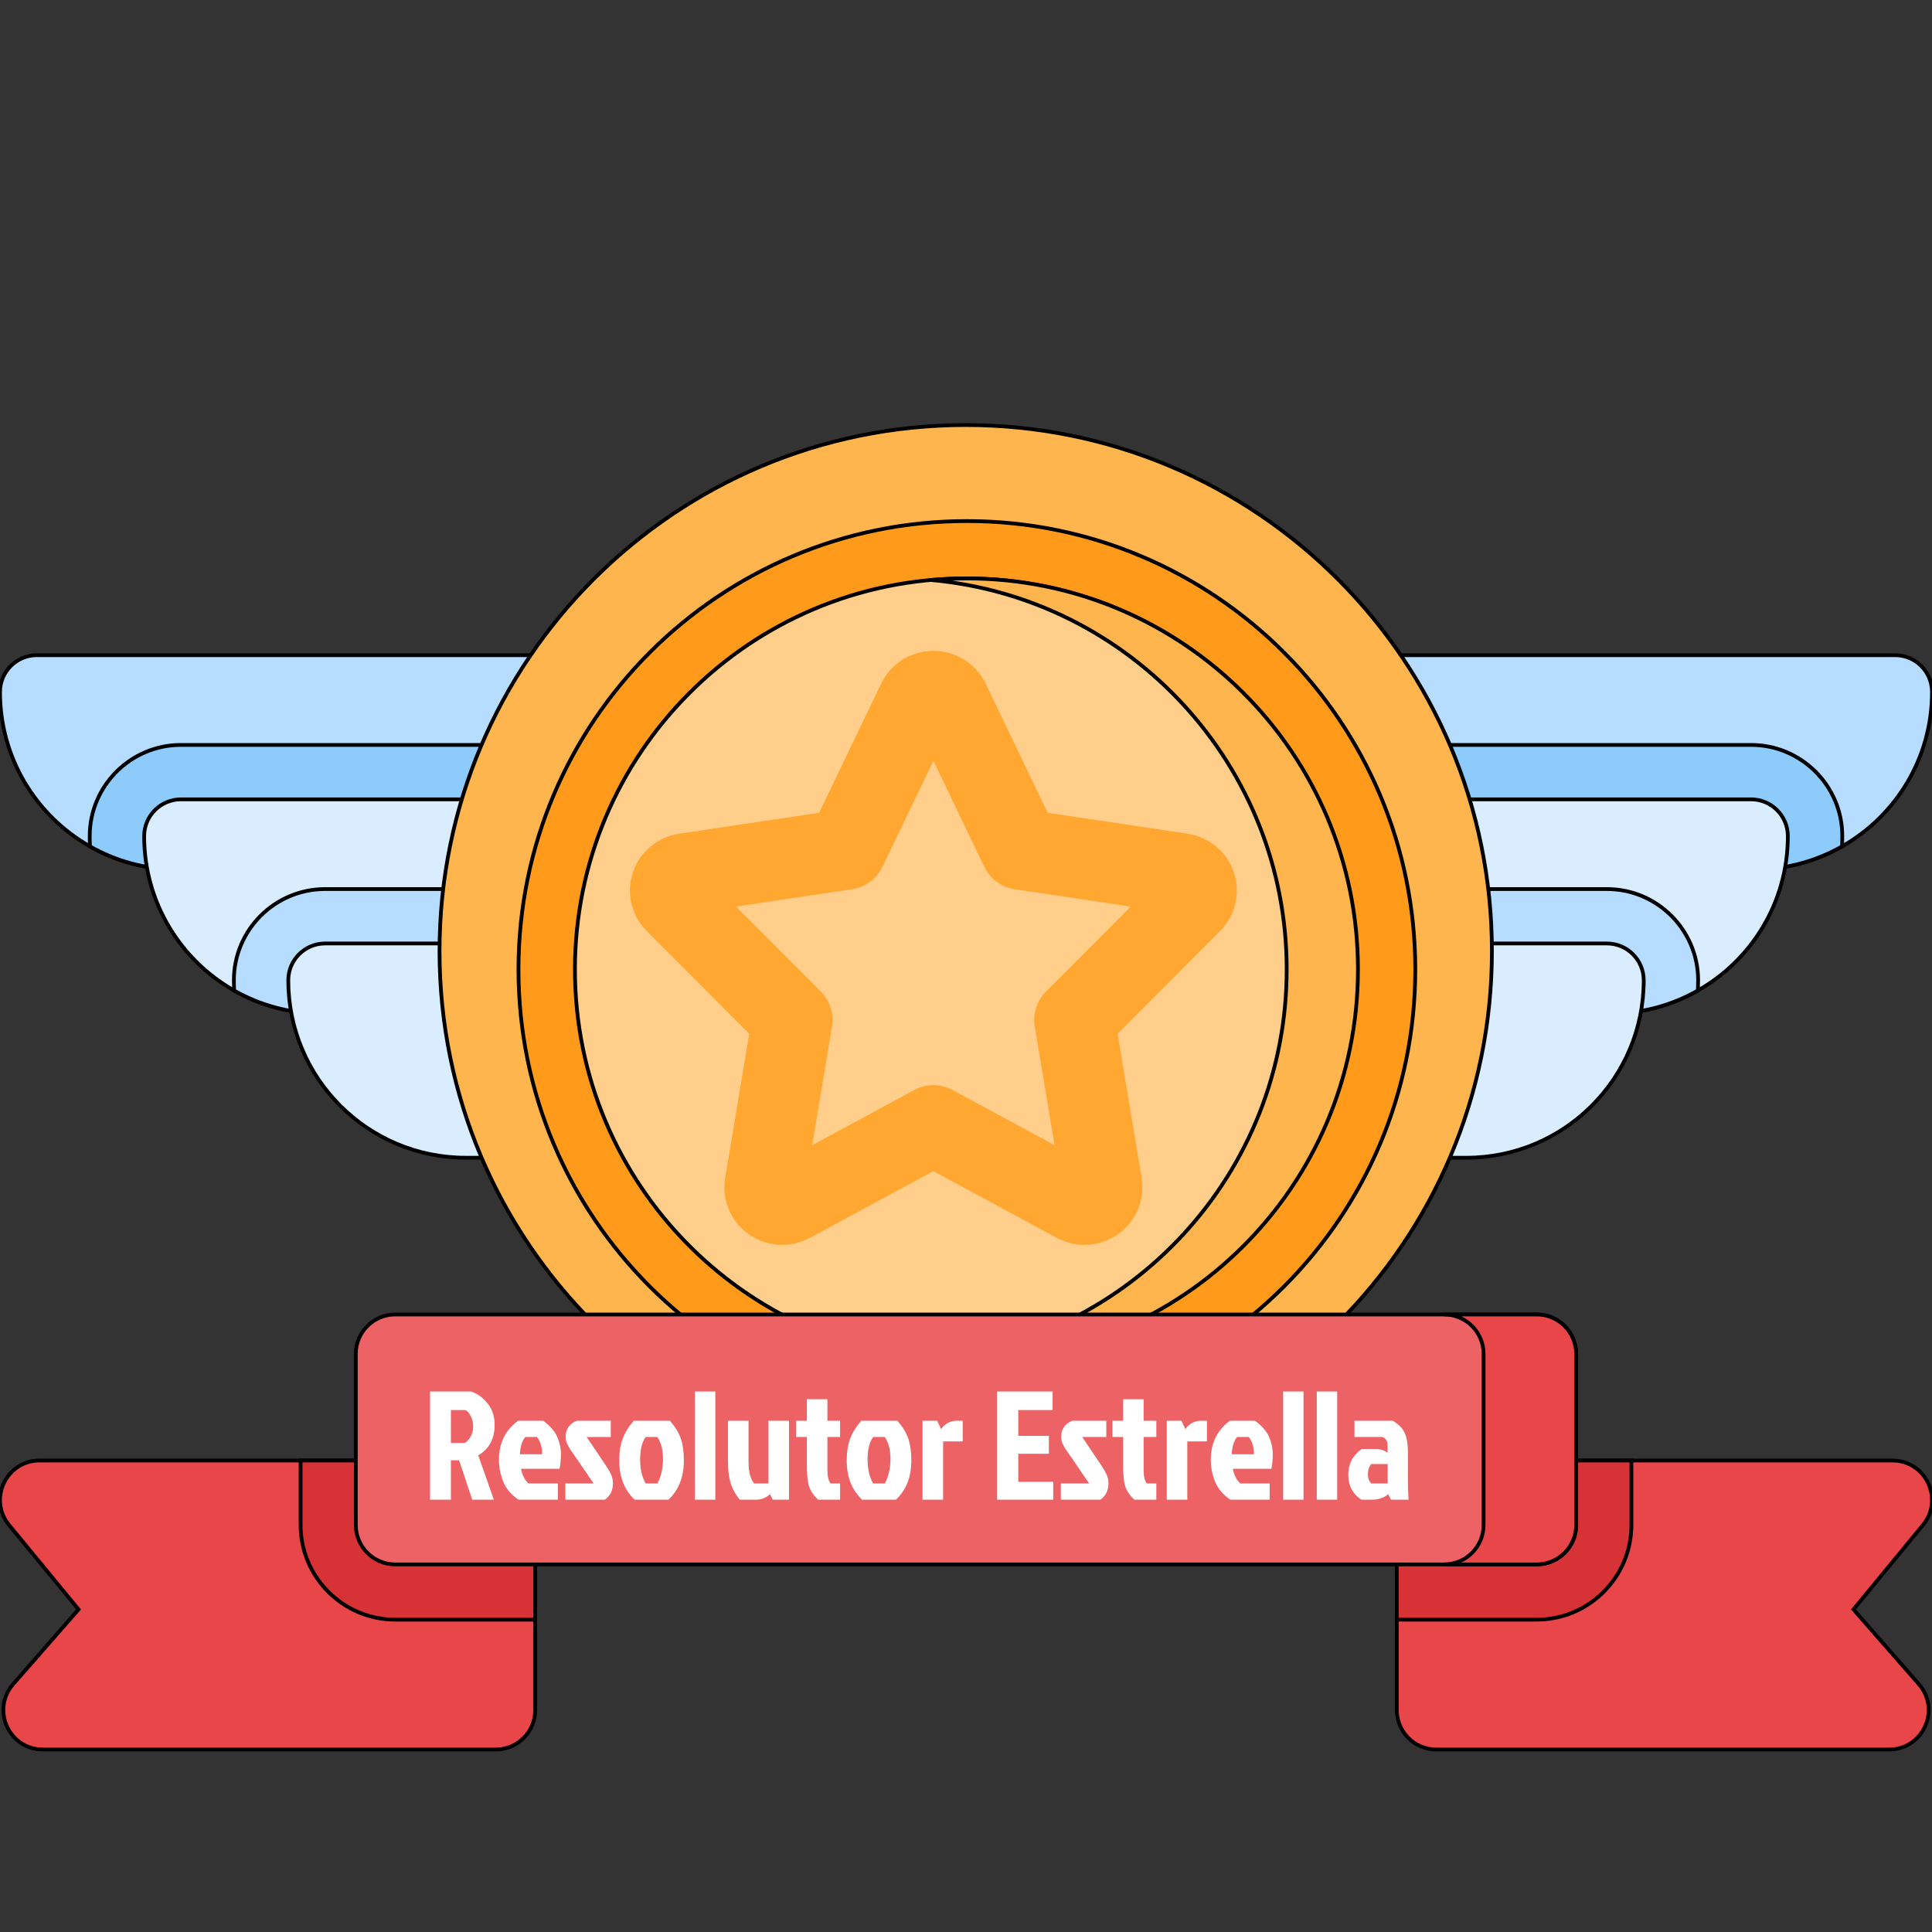 <?xml version="1.0"?>
<svg width="800" height="800" xmlns="http://www.w3.org/2000/svg" xmlns:svg="http://www.w3.org/2000/svg">
 <rect width="100%" height="100%" fill="#333333" stroke="none"/>
 <defs>
  <clipPath id="clip0_0_1">
   <rect fill="white" height="800" id="svg_1" width="800"/>
  </clipPath>
 </defs>
 <g class="layer">
  <title>Layer 1</title>
  <rect fill="none" height="800" id="svg_2" width="800"/>
  <g clip-path="url(#clip0_0_1)" id="svg_3">
   <path d="m800,286.55c0,27.41 -15,51.31 -37.25,63.93c-10.68,6.09 -23.05,9.55 -36.23,9.55l-202.72,0l0,-88.73l260.96,0c4.2,0 8.01,1.71 10.78,4.46c2.75,2.77 4.46,6.58 4.46,10.79z" fill="#B6DCFF" id="svg_4" stroke="black" stroke-width="1.56"/>
   <path d="m762.85,346.23c0,1.42 -0.03,2.84 -0.1,4.25c-10.69,6.09 -23.05,9.55 -36.23,9.55l-202.72,0l0,-51.57l201.27,0c20.83,0 37.78,16.94 37.78,37.77z" fill="#8ECBFD" id="svg_5" stroke="black" stroke-width="1.56"/>
   <path d="m740.31,346.23c0,27.41 -15,51.3 -37.24,63.92c-10.69,6.09 -23.05,9.55 -36.24,9.55l-143.03,0l0,-88.71l201.27,0c4.2,0 8.02,1.71 10.79,4.46c2.75,2.77 4.45,6.58 4.45,10.78z" fill="#DAEDFF" id="svg_6" stroke="black" stroke-width="1.56"/>
   <path d="m703.16,405.92c0,1.42 -0.03,2.83 -0.09,4.23c-10.69,6.09 -23.05,9.55 -36.24,9.55l-143.03,0l0,-51.56l141.58,0c20.83,0 37.78,16.95 37.78,37.78z" fill="#B6DCFF" id="svg_7" stroke="black" stroke-width="1.56"/>
   <path d="m665.38,390.67l-141.58,0l0,88.72l83.35,0c40.58,0 73.48,-32.89 73.48,-73.47c0,-8.42 -6.83,-15.25 -15.25,-15.25z" fill="#DAEDFF" id="svg_8" stroke="black" stroke-width="1.56"/>
   <path d="m276.2,271.3l0,88.73l-202.72,0c-13.18,0 -25.54,-3.46 -36.23,-9.55c-22.25,-12.62 -37.25,-36.52 -37.25,-63.93c0,-4.21 1.71,-8.02 4.46,-10.79c2.77,-2.75 6.58,-4.46 10.78,-4.46l260.96,0z" fill="#B6DCFF" id="svg_9" stroke="black" stroke-width="1.56"/>
   <path d="m276.2,308.46l0,51.57l-202.72,0c-13.18,0 -25.54,-3.46 -36.23,-9.55c-0.07,-1.41 -0.1,-2.83 -0.1,-4.25c0,-20.83 16.95,-37.77 37.78,-37.77l201.27,0z" fill="#8ECBFD" id="svg_10" stroke="black" stroke-width="1.56"/>
   <path d="m276.2,330.99l0,88.71l-143.03,0c-13.19,0 -25.55,-3.46 -36.24,-9.55c-22.24,-12.62 -37.24,-36.51 -37.24,-63.92c0,-4.2 1.7,-8.01 4.46,-10.78c2.76,-2.76 6.58,-4.46 10.78,-4.46l201.27,0l0,0z" fill="#DAEDFF" id="svg_11" stroke="black" stroke-width="1.56"/>
   <path d="m276.2,368.14l0,51.56l-143.03,0c-13.19,0 -25.55,-3.46 -36.24,-9.55c-0.06,-1.4 -0.09,-2.81 -0.09,-4.23c0,-20.83 16.95,-37.78 37.78,-37.78l141.58,0z" fill="#B6DCFF" id="svg_12" stroke="black" stroke-width="1.56"/>
   <path d="m134.62,390.67l141.58,0l0,88.72l-83.35,0c-40.58,0 -73.48,-32.89 -73.48,-73.47c0,-8.42 6.83,-15.25 15.25,-15.25z" fill="#DAEDFF" id="svg_13" stroke="black" stroke-width="1.56"/>
   <path d="m399.88,611.77c120.34,0 217.89,-97.55 217.89,-217.89c0,-120.33 -97.55,-217.88 -217.89,-217.88c-120.33,0 -217.88,97.55 -217.88,217.88c0,120.34 97.55,217.89 217.88,217.89z" fill="#FFB54E" id="svg_14" stroke="black" stroke-width="1.56"/>
   <path d="m400.37,587.12c102.54,0 185.67,-83.13 185.67,-185.68c0,-102.55 -83.13,-185.68 -185.67,-185.68c-102.55,0 -185.68,83.13 -185.68,185.68c0,102.55 83.13,185.68 185.68,185.68z" fill="#FF9A1B" id="svg_15" stroke="black" stroke-width="1.56"/>
   <path d="m400,563.37c89.43,0 161.93,-72.5 161.93,-161.93c0,-89.43 -72.5,-161.93 -161.93,-161.93c-89.43,0 -161.93,72.5 -161.93,161.93c0,89.43 72.5,161.93 161.93,161.93z" fill="#FFCE8B" id="svg_16" stroke="black" stroke-width="1.56"/>
   <path d="m562.3,401.44c0,89.43 -72.51,161.94 -161.93,161.94c-4.97,0 -9.89,-0.23 -14.75,-0.67c82.51,-7.45 147.17,-76.82 147.17,-161.27c0,-84.46 -64.66,-153.81 -147.17,-161.26c4.86,-0.44 9.78,-0.66 14.75,-0.66c89.42,0 161.93,72.49 161.93,161.92z" fill="#FFB54E" id="svg_17" stroke="black" stroke-width="1.56"/>
   <path d="m767.48,666.43l27.06,30.92c9.24,10.56 1.74,27.09 -12.3,27.09l-187.51,0c-9.02,0 -16.34,-7.31 -16.34,-16.34l0,-103.33l205.24,0c13.81,0 21.39,16.06 12.61,26.72l-28.76,34.94z" fill="#E84649" id="svg_18" stroke="black" stroke-width="1.56"/>
   <path d="m675.53,604.77l0,26.68c0,21.61 -17.57,39.21 -39.21,39.21l-57.93,0l0,-65.89l97.14,0l0,0z" fill="#D73337" id="svg_19" stroke="black" stroke-width="1.56"/>
   <path d="m221.61,604.77l0,103.34c0,9.02 -7.32,16.33 -16.34,16.33l-187.51,0c-14.04,0 -21.54,-16.53 -12.3,-27.09l27.06,-30.92l-28.76,-34.94c-8.78,-10.66 -1.2,-26.72 12.61,-26.72l205.24,0z" fill="#E84649" id="svg_20" stroke="black" stroke-width="1.56"/>
   <path d="m124.47,604.77l97.14,0l0,65.89l-57.93,0c-21.64,0 -39.21,-17.6 -39.21,-39.21l0,-26.68z" fill="#D73337" id="svg_21" stroke="black" stroke-width="1.56"/>
   <path d="m636.33,647.79l-472.66,0c-9.02,0 -16.34,-7.32 -16.34,-16.34l0,-70.81c0,-9.03 7.32,-16.34 16.34,-16.34l472.66,0c9.03,0 16.34,7.31 16.34,16.34l0,70.81c0,9.02 -7.31,16.34 -16.34,16.34z" fill="#ED6264" id="svg_22" stroke="black" stroke-width="1.56"/>
   <path d="m652.66,560.64l0,70.81c0,9.02 -7.3,16.34 -16.34,16.34l-38.34,0c9.03,0 16.34,-7.32 16.34,-16.34l0,-70.81c0,-9.03 -7.31,-16.34 -16.34,-16.34l38.34,0c9.04,0 16.34,7.31 16.34,16.34z" fill="#E84649" id="svg_23" stroke="black" stroke-width="1.56"/>
   <path d="m178.07,576.2l17.03,0c2.68,0.9 4.97,2.56 6.84,4.99c1.92,2.39 2.88,5.33 2.88,8.83c0,5.72 -2.26,9.92 -6.78,12.61l6.46,18.37l-8.96,0l-5.44,-16.32l-3.39,0l0,16.32l-8.64,0l0,-44.8zm8.64,7.68l0,13.63l5.51,0c0.72,-0.17 1.51,-0.89 2.36,-2.17c0.9,-1.33 1.35,-2.86 1.35,-4.61c0,-1.75 -0.39,-3.29 -1.15,-4.61c-0.73,-1.32 -1.46,-2.07 -2.18,-2.24l-5.89,0zm35.58,11.14l-4.8,0c-0.64,0.76 -1.18,1.83 -1.6,3.2c-0.39,1.36 -0.58,2.68 -0.58,3.96l9.15,0c0.09,-1.28 -0.08,-2.6 -0.51,-3.96c-0.43,-1.41 -0.98,-2.48 -1.66,-3.2zm8.7,19.26l0,6.72l-16.26,0c-2.98,-2 -5.1,-4.48 -6.33,-7.42c-1.2,-2.99 -1.79,-6 -1.79,-9.03c0,-7 2.64,-12.41 7.93,-16.25l10.37,0c2.86,2.09 4.8,4.31 5.82,6.65c1.03,2.35 1.54,4.72 1.54,7.11c0,2.39 -0.19,4.43 -0.58,6.14l-15.93,0c0.13,0.98 0.49,2.11 1.09,3.39c0.64,1.24 1.32,2.14 2.04,2.69l12.1,0zm7.77,-25.98l14.15,0l0,6.72l-9.98,0l6.07,9.02c2.74,3.88 4.25,6.55 4.55,8c0.17,0.68 0.26,1.39 0.26,2.11c0,3.03 -1.14,5.31 -3.4,6.85l-16.32,0l0,-6.72l11.72,0l-6.85,-10.05c-0.3,-0.47 -0.77,-1.13 -1.41,-1.98c-0.6,-0.86 -1.07,-1.54 -1.41,-2.05c-0.34,-0.56 -0.58,-0.96 -0.7,-1.22c-0.13,-0.25 -0.3,-0.57 -0.52,-0.96c-0.21,-0.42 -0.36,-0.78 -0.44,-1.08c-0.17,-0.81 -0.26,-1.48 -0.26,-1.99c0,-3.11 1.52,-5.33 4.54,-6.65zm38.01,32.7l-13.95,0c-4.27,-3.97 -6.4,-9.39 -6.4,-16.26c0,-3.45 0.47,-6.46 1.41,-9.02c0.98,-2.56 2.51,-5.04 4.61,-7.42l14.97,0c2.22,2.56 3.73,5.05 4.54,7.48c0.81,2.39 1.22,5.38 1.22,8.96c0,6.87 -2.13,12.29 -6.4,16.26zm-9.41,-6.72l4.87,0c1.53,-2.99 2.3,-6.38 2.3,-10.18c0,-3.79 -0.79,-6.82 -2.37,-9.08l-4.8,0c-1.53,2.17 -2.3,5.26 -2.3,9.28c0,3.96 0.77,7.29 2.3,9.98zm28.84,-38.08l0,44.8l-8.45,0l0,-44.8l8.45,0zm16.82,44.8l-6.72,0c-1.88,-2.39 -3.16,-4.78 -3.84,-7.17c-0.69,-2.39 -1.03,-5.37 -1.03,-8.96l0,-16.57l8.52,0l0,17.21c0,3.88 0.76,6.81 2.3,8.77l5.95,0l0,-25.98l8.51,0l0,32.7l-6.72,0l-1.15,-2.3c-1.62,1.53 -3.56,2.3 -5.82,2.3zm21.09,-14.27l0,-11.71l-4.42,0l0,-6.72l4.42,0l0,-8.9l8.51,0l0,8.9l5.25,0l0,6.72l-5.25,0l0,13.76c0,2.6 0.45,4.43 1.35,5.5l3.9,0l0,6.72l-9.09,0c-2.26,-2.09 -3.63,-4.35 -4.09,-6.78c-0.39,-2.05 -0.58,-4.55 -0.58,-7.49zm36.85,14.27l-13.95,0c-4.27,-3.97 -6.4,-9.39 -6.4,-16.26c0,-3.45 0.46,-6.46 1.4,-9.02c0.99,-2.56 2.52,-5.04 4.61,-7.42l14.98,0c2.22,2.56 3.73,5.05 4.54,7.48c0.81,2.39 1.22,5.38 1.22,8.96c0,6.87 -2.13,12.29 -6.4,16.26zm-9.41,-6.72l4.86,0c1.54,-2.99 2.31,-6.38 2.31,-10.18c0,-3.79 -0.79,-6.82 -2.37,-9.08l-4.8,0c-1.54,2.17 -2.3,5.26 -2.3,9.28c0,3.96 0.76,7.29 2.3,9.98zm20.45,6.72l0,-32.7l6.08,0l1.6,3.45c1.71,-2.3 3.87,-3.45 6.47,-3.45l2.49,0l0,8.57l-8.12,0l0,24.13l-8.52,0zm30.88,0l0,-44.8l22.98,0l0,7.68l-14.21,0l0,10.69l12.67,0l0,7.42l-12.67,0l0,11.59l14.47,0l0,7.42l-23.24,0zm31.07,-32.7l14.15,0l0,6.72l-9.99,0l6.08,9.02c2.73,3.88 4.25,6.55 4.55,8c0.17,0.68 0.25,1.39 0.25,2.11c0,3.03 -1.13,5.31 -3.39,6.85l-16.32,0l0,-6.72l11.71,0l-6.85,-10.05c-0.29,-0.47 -0.76,-1.13 -1.4,-1.98c-0.6,-0.86 -1.07,-1.54 -1.41,-2.05c-0.34,-0.56 -0.58,-0.96 -0.71,-1.22c-0.12,-0.25 -0.3,-0.57 -0.51,-0.96c-0.21,-0.42 -0.36,-0.78 -0.45,-1.08c-0.17,-0.81 -0.25,-1.48 -0.25,-1.99c0,-3.11 1.51,-5.33 4.54,-6.65zm21.1,18.43l0,-11.71l-4.42,0l0,-6.72l4.42,0l0,-8.9l8.51,0l0,8.9l5.25,0l0,6.72l-5.25,0l0,13.76c0,2.6 0.45,4.43 1.34,5.5l3.91,0l0,6.72l-9.09,0c-2.26,-2.09 -3.63,-4.35 -4.1,-6.78c-0.38,-2.05 -0.57,-4.55 -0.57,-7.49zm18.08,14.27l0,-32.7l6.08,0l1.6,3.45c1.7,-2.3 3.86,-3.45 6.46,-3.45l2.5,0l0,8.57l-8.13,0l0,24.13l-8.51,0zm33.91,-25.98l-4.8,0c-0.64,0.76 -1.18,1.83 -1.6,3.2c-0.39,1.36 -0.58,2.68 -0.58,3.96l9.15,0c0.09,-1.28 -0.08,-2.6 -0.51,-3.96c-0.43,-1.41 -0.98,-2.48 -1.66,-3.2zm8.7,19.26l0,6.72l-16.26,0c-2.98,-2 -5.1,-4.48 -6.33,-7.42c-1.2,-2.99 -1.79,-6 -1.79,-9.03c0,-7 2.64,-12.41 7.93,-16.25l10.37,0c2.86,2.09 4.8,4.31 5.82,6.65c1.03,2.35 1.54,4.72 1.54,7.11c0,2.39 -0.19,4.43 -0.58,6.14l-15.93,0c0.13,0.98 0.49,2.11 1.09,3.39c0.64,1.24 1.32,2.14 2.04,2.69l12.1,0zm14.02,-38.08l0,44.8l-8.44,0l0,-44.8l8.44,0zm13.94,0l0,44.8l-8.45,0l0,-44.8l8.45,0zm20.91,30.02l-6.84,0c-0.9,1.11 -1.35,2.49 -1.35,4.16c0,1.66 0.47,2.96 1.41,3.9l6.78,0l0,-8.06zm-13.76,-17.92l15.88,0c2.56,1.53 4.24,3.3 5.05,5.31c0.81,1.96 1.22,4.65 1.22,8.06l0,9.6c0,3.54 0.08,6.79 0.25,9.73l-7.29,0l-1.15,-2.3c-1.67,1.53 -4.02,2.3 -7.04,2.3l-4.04,0c-3.62,-2.39 -5.44,-5.82 -5.44,-10.3c0,-4.53 1.86,-8.09 5.57,-10.69l6.02,0c1.66,0 3.22,0.51 4.67,1.53l0,-3.2c0,-1.66 -0.73,-2.77 -2.18,-3.32l-11.52,0l0,-6.72z" fill="white" id="svg_24"/>
   <path d="m422.61,351.73l-29.5,-61.46c-2.63,-5.47 -10.59,-5.47 -13.22,0l-29.5,61.46l-66.68,9.97c-5.88,0.87 -8.28,7.88 -4.13,12.04l48.5,48.61l-11.37,68.17c-0.98,5.89 5.4,10.29 10.74,7.41l59.05,-31.93l59.05,31.93c5.34,2.88 11.72,-1.52 10.74,-7.41l-11.37,-68.17l48.5,-48.61c4.15,-4.16 1.75,-11.17 -4.13,-12.04l-66.68,-9.97z" fill="#ffce8b" id="svg_25" stroke="#FFA730" stroke-linecap="round" stroke-linejoin="round" stroke-width="33.33"/>
  </g>
 </g>
</svg>